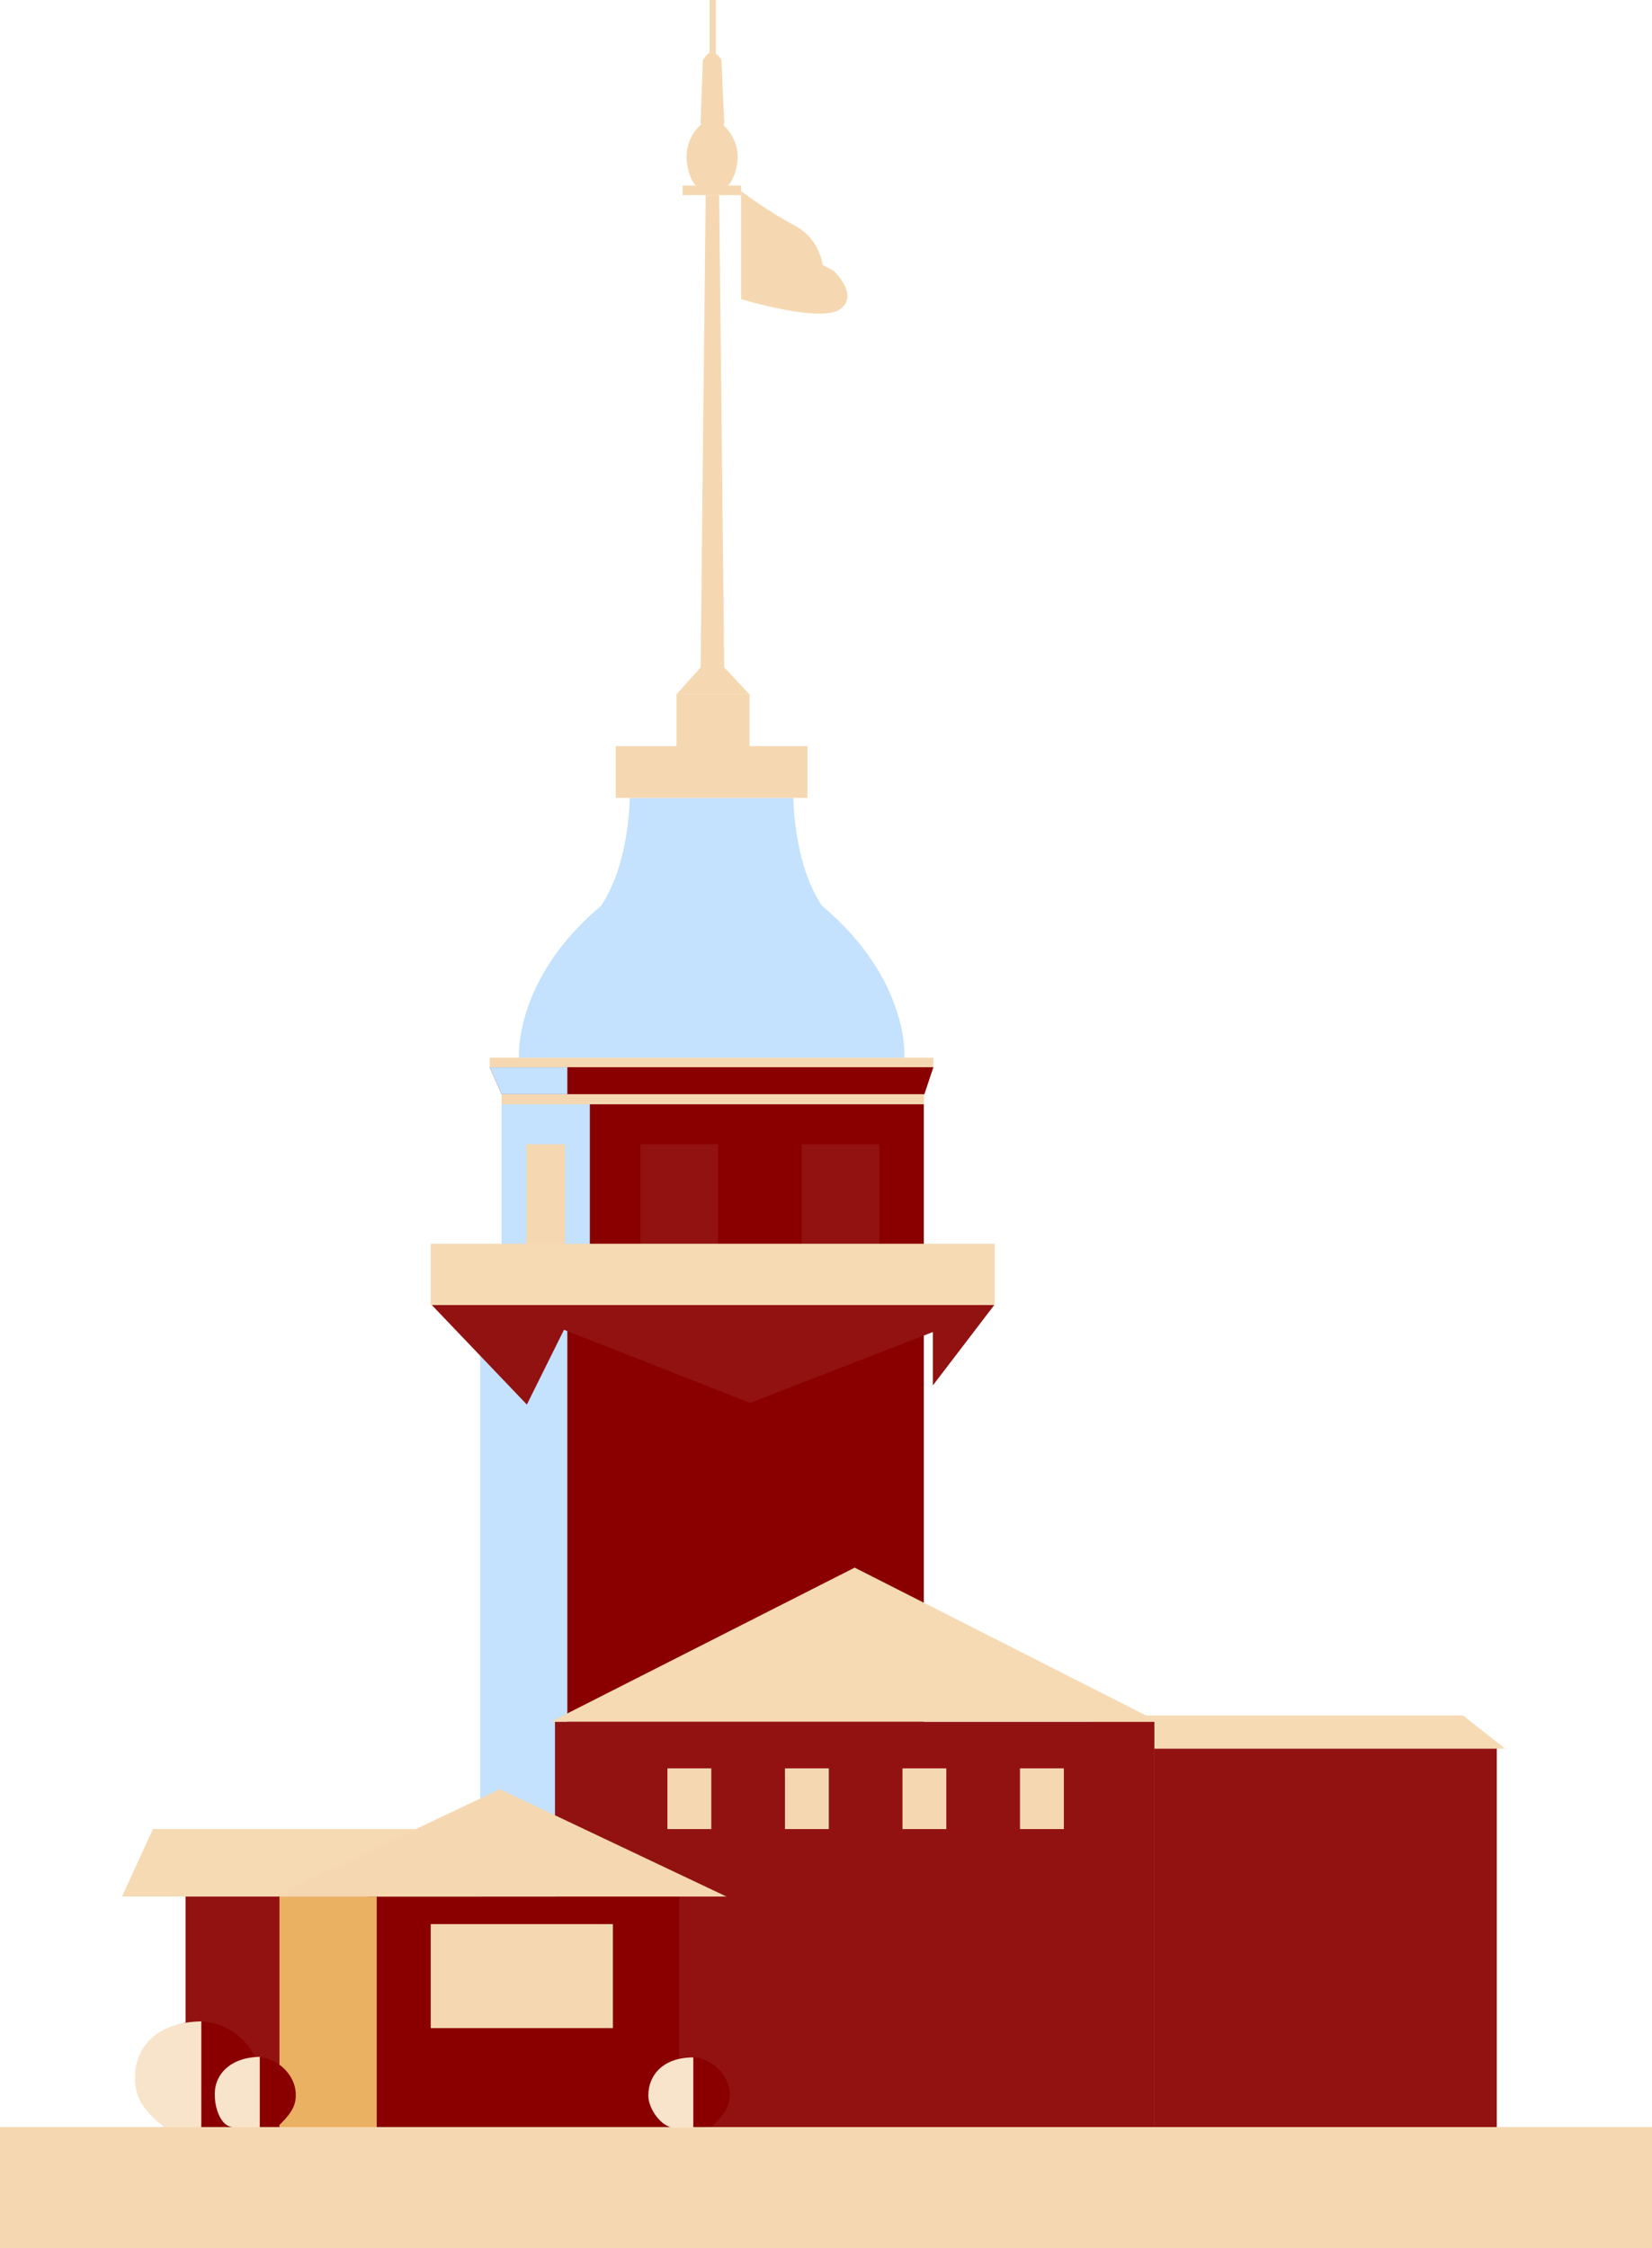 <?xml version="1.0" encoding="utf-8"?>
<!-- Generator: Adobe Illustrator 20.1.0, SVG Export Plug-In . SVG Version: 6.00 Build 0)  -->
<!DOCTYPE svg PUBLIC "-//W3C//DTD SVG 1.1//EN" "http://www.w3.org/Graphics/SVG/1.1/DTD/svg11.dtd">
<svg version="1.1" id="Layer_1" xmlns="http://www.w3.org/2000/svg" xmlns:xlink="http://www.w3.org/1999/xlink" x="0px" y="0px"
	 viewBox="0 0 293.8 399.8" style="enable-background:new 0 0 293.8 399.8;" xml:space="preserve">
<style type="text/css">
	.st0{fill:#F5DAB4;}
	.st1{fill:#8A0000;}
	.st2{fill:#C4E1FD;}
	.st3{fill:#921212;}
	.st4{fill:#F5D8B1;}
	.st5{fill:#EBB162;}
	.st6{fill:#F8E4CA;}
</style>
<title>istanbul</title>
<polygon class="st0" points="260.2,305.1 260.3,305.1 260.3,305.1 260.3,305.1 260.3,305.1 194.4,305.1 194.4,311 260.2,311 
	267.7,311 "/>
<polygon class="st0" points="259.2,305.1 259.2,305.1 259.2,305.1 "/>
<rect x="89.2" y="194.6" class="st1" width="75.1" height="183.7"/>
<rect x="85.4" y="232.1" class="st2" width="15.5" height="110.1"/>
<rect x="89.2" y="194.6" class="st2" width="15.7" height="32"/>
<rect x="205.3" y="311" class="st3" width="60.9" height="67.3"/>
<polygon class="st0" points="27.2,325.3 27.2,325.3 27.2,325.3 27.2,325.3 27.2,325.3 76.3,325.3 76.3,337.3 27.2,337.3 21.7,337.3 
	"/>
<polygon class="st0" points="28,325.3 28,325.3 28,325.3 "/>
<rect x="98.7" y="306.2" class="st3" width="106.6" height="72.2"/>
<polygon class="st0" points="152,278.8 206,306.2 98,306.2 "/>
<rect x="65.4" y="337.3" class="st1" width="55.4" height="41"/>
<polygon class="st4" points="88.9,318.2 129.2,337.3 48.7,337.3 "/>
<rect x="48.7" y="337.3" class="st5" width="18.3" height="41"/>
<rect x="33" y="337.3" class="st3" width="16.7" height="41"/>
<rect x="118.7" y="314.5" class="st4" width="7.8" height="10.8"/>
<rect x="139.6" y="314.5" class="st4" width="7.8" height="10.8"/>
<rect x="160.5" y="314.5" class="st4" width="7.8" height="10.8"/>
<rect x="181.4" y="314.5" class="st4" width="7.8" height="10.8"/>
<rect x="87.1" y="188.1" class="st4" width="78.9" height="1.8"/>
<rect x="89.2" y="194.6" class="st4" width="75.1" height="1.8"/>
<rect x="76.6" y="342.2" class="st4" width="32.4" height="18.5"/>
<polygon class="st3" points="76.7,232 93.7,249.8 100.3,236.5 133.4,249.5 165.9,236.9 165.9,246.4 176.9,232 "/>
<path class="st2" d="M146.2,161.1c-5.1-7.5-5.1-19.2-5.1-19.2h-29.1c0,0,0,11.6-5.1,19.2c-15.6,13.1-14.6,27-14.6,27h68.5
	C160.9,188.1,161.8,174.2,146.2,161.1z"/>
<polygon class="st1" points="164.4,194.6 89.2,194.6 87.1,189.8 166,189.8 "/>
<polygon class="st2" points="100.9,194.6 89.2,194.6 87.1,189.8 100.9,189.8 "/>
<rect x="109.5" y="132.7" class="st4" width="34.1" height="9.2"/>
<rect x="120.3" y="123.5" class="st4" width="13" height="16.8"/>
<polygon class="st4" points="124.6,118.7 120.3,123.5 133.3,123.5 128.8,118.7 "/>
<polygon class="st4" points="128.8,118.7 124.6,118.7 125.5,34.7 127.9,34.7 "/>
<rect x="121.4" y="33" class="st4" width="10.4" height="1.7"/>
<path class="st4" d="M126.6,21.3c-1.7,0-4.5,2.8-4.5,6.6c0,2.4,1.1,5.4,2.4,5.4h4.3c1.2,0,2.4-3.1,2.4-5.5
	C131.1,24.1,128.3,21.3,126.6,21.3z"/>
<path class="st4" d="M128.2,22.4h-3c-0.3,0-0.6-0.3-0.6-0.6v0l0.4-11.1c0.4-0.7,0.9-1.2,1.6-1.6l0,0c0.7,0.3,1.3,0.9,1.7,1.5
	l0.5,11.1C128.9,22.1,128.6,22.4,128.2,22.4C128.3,22.4,128.2,22.4,128.2,22.4z"/>
<path class="st4" d="M126.4-10h0.7c0.1,0,0.2,0.1,0.2,0.2V9.7c0,0.1-0.1,0.2-0.2,0.2h-0.7c-0.1,0-0.2-0.1-0.2-0.2V-9.7
	C126.2-9.9,126.3-10,126.4-10z"/>
<path class="st4" d="M131.8,34v19.2c0,0,14.1,4.3,17.6,1.8s-1.1-6.8-1.1-6.8l-2-1.1c-0.5-3-2.3-5.6-5-7
	C138,38.3,134.9,36.3,131.8,34z"/>
<rect y="378.3" class="st4" width="293.8" height="21.5"/>
<rect x="113.9" y="203.5" class="st3" width="13.8" height="22.9"/>
<rect x="93.6" y="203.5" class="st4" width="6.9" height="22.9"/>
<rect x="142.6" y="203.5" class="st3" width="13.8" height="22.9"/>
<rect x="76.6" y="221.2" class="st0" width="100.3" height="10.9"/>
<path class="st1" d="M41.1,378.3H29.4c-3-2.9-5-5.5-5-8.9c0-5.2,4.9-9.9,10.9-9.9s10.9,4.9,10.9,10.1
	C46.1,372.9,44.1,375.4,41.1,378.3z"/>
<path class="st6" d="M35.8,359.5v18.8h-6.6c-3.3-2.6-5.2-5-5.2-8.6C23.9,364.1,27.9,359.6,35.8,359.5z"/>
<path class="st1" d="M49.3,378.3h-7.8c-2-1.9-3.3-3.7-3.3-5.9c0-3.5,3.2-6.6,7.2-6.6s7.2,3.3,7.2,6.7
	C52.7,374.8,51.3,376.4,49.3,378.3z"/>
<path class="st6" d="M46.2,365.8v12.5h-4.7c-2.2,0-3.3-3.3-3.3-5.7C38.1,368.9,41,365.9,46.2,365.8z"/>
<path class="st1" d="M126.5,378.3h-7.2c-2-1.9-3.9-3.7-3.9-5.9c0-3.5,3.2-6.6,7.2-6.6s7.2,3.3,7.2,6.7
	C129.8,374.8,128.5,376.4,126.5,378.3z"/>
<path class="st6" d="M123.3,365.9v12.5h-3.4c-2.2,0-4.6-3.3-4.6-5.7C115.3,368.9,118.1,365.9,123.3,365.9z"/>
</svg>
